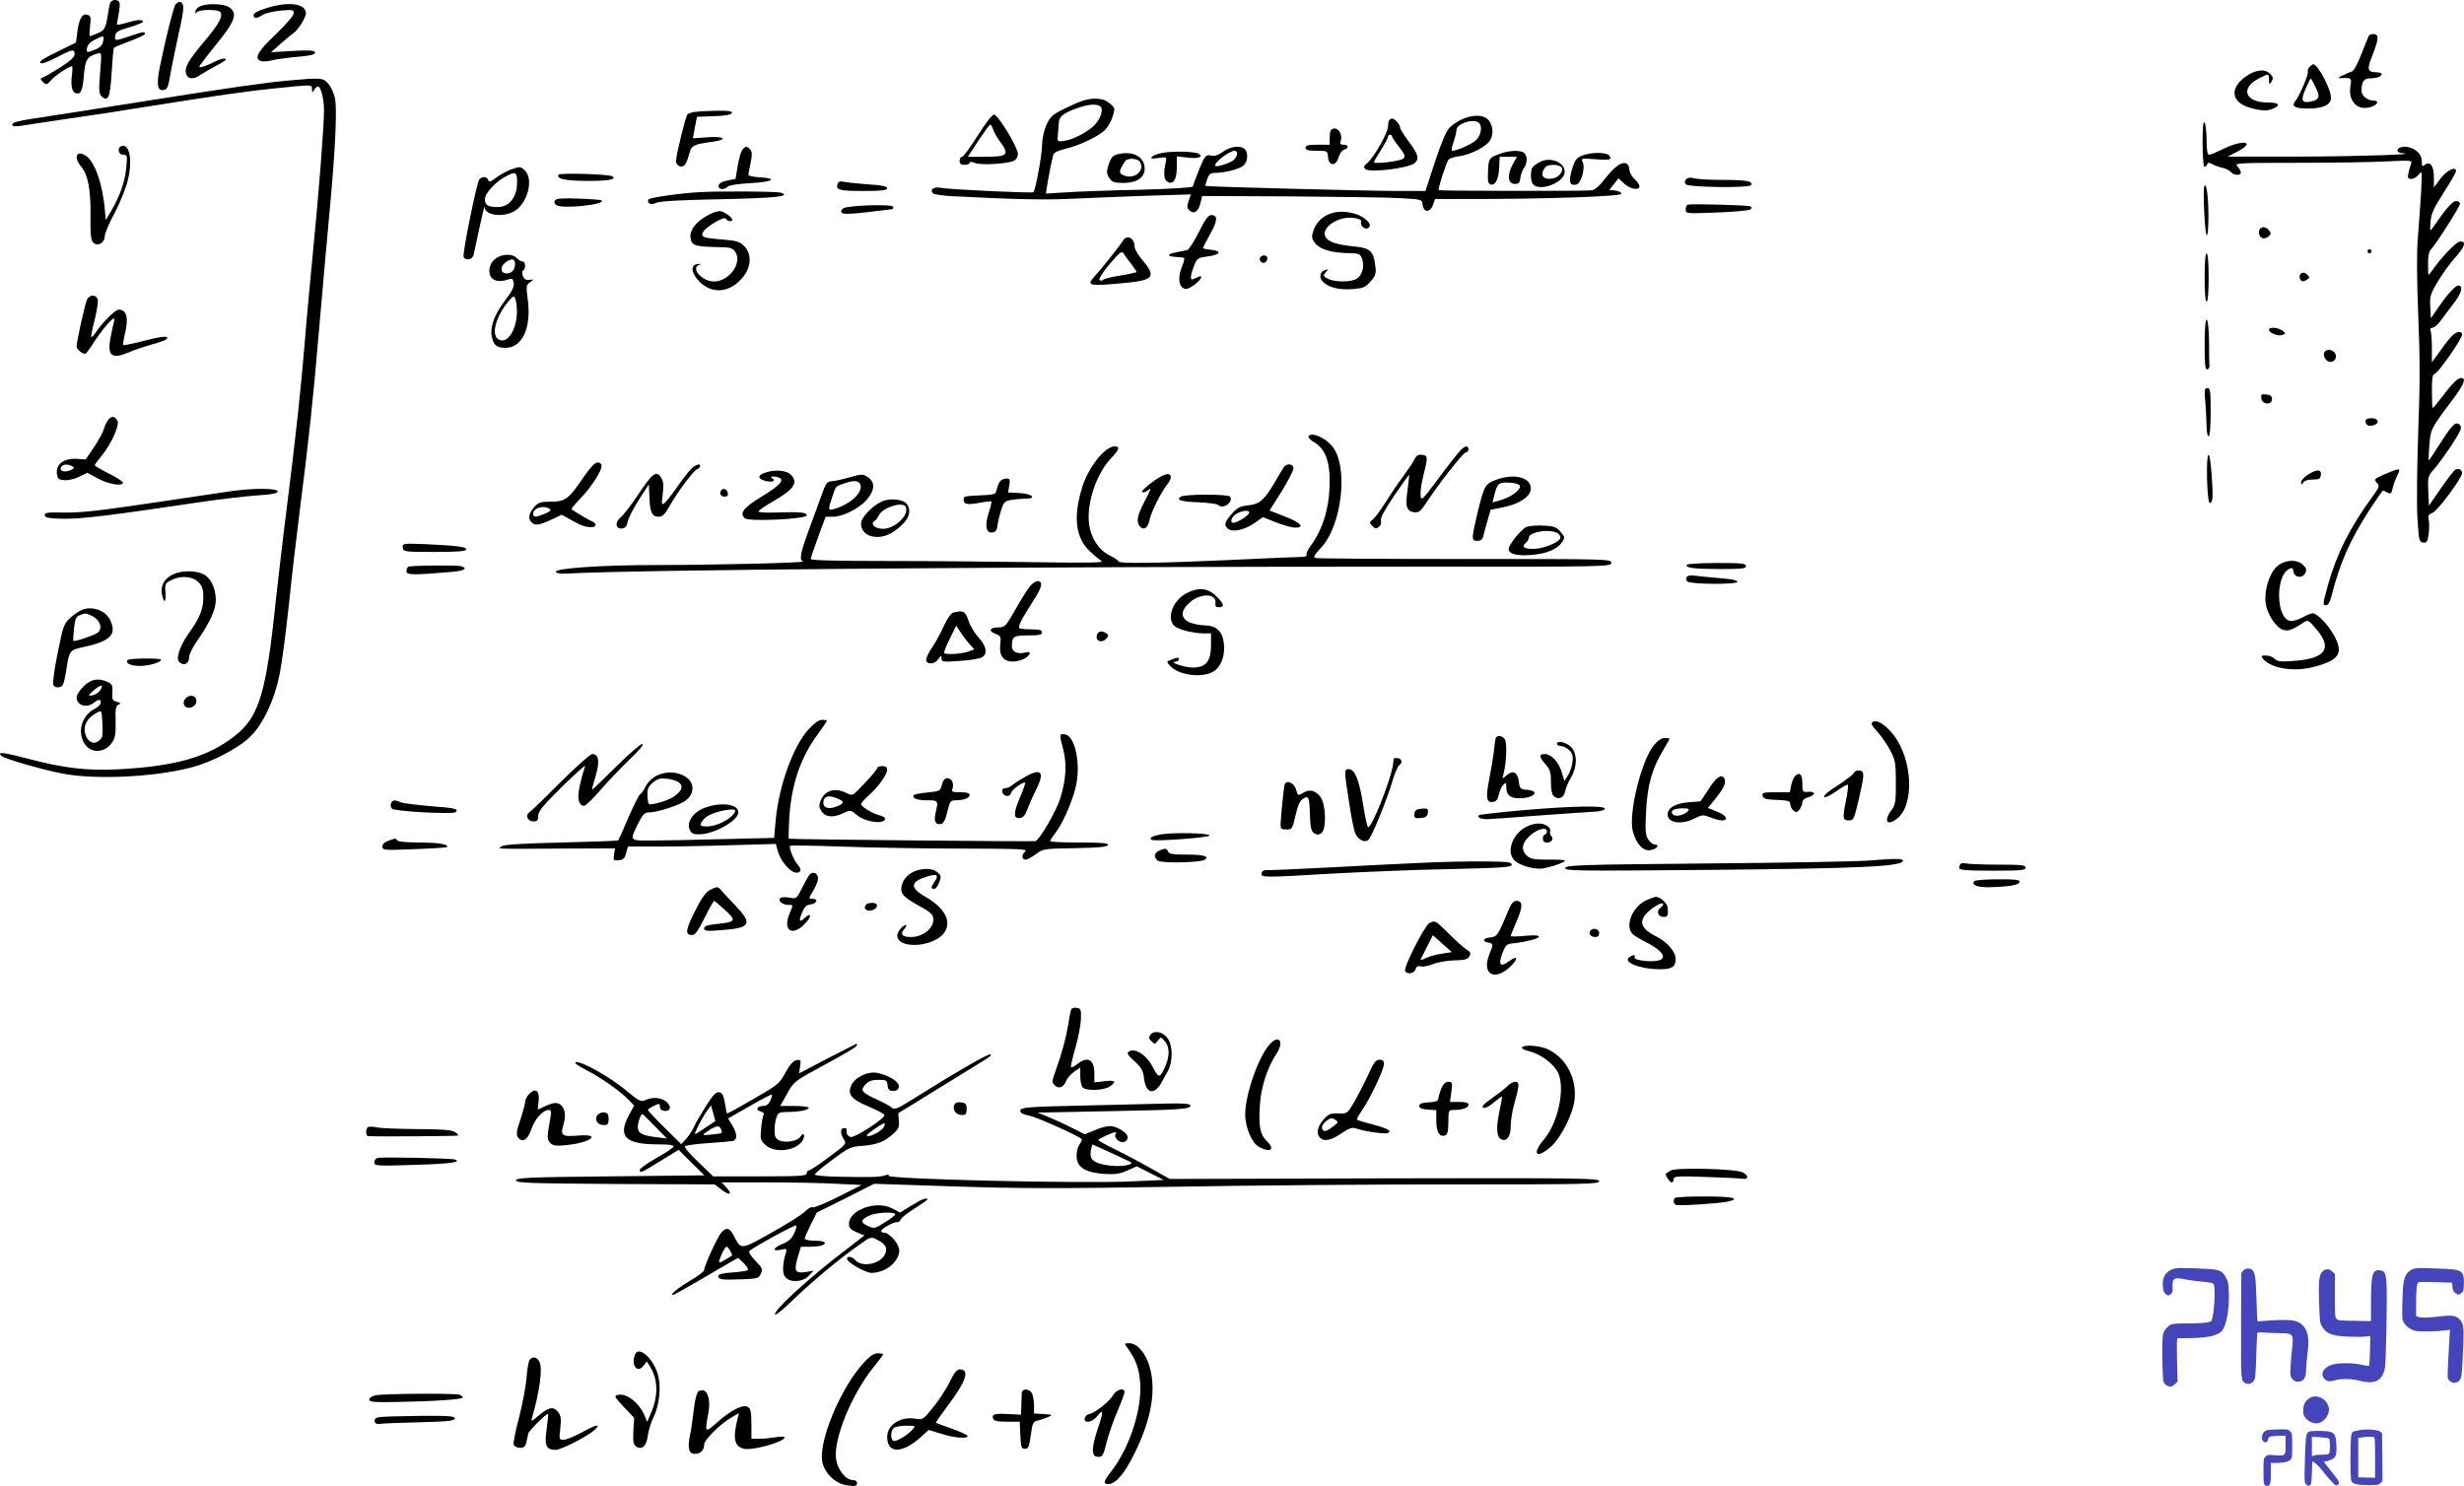 <svg xmlns="http://www.w3.org/2000/svg" version="1.0" width="1225.041pt" height="738.911pt" viewBox="0 0 1225.041 738.911" preserveAspectRatio="xMidYMid meet">
<g transform="translate(-106.913,889.966) scale(0.1,-0.1)" fill="#000000" stroke="none">
<path d="M1616 8883 c-3 -10 -8 -36 -11 -58 -11 -68 -16 -76 -51 -91 -18 -8 -36 -14 -38 -14 -3 0 -2 22 1 50 5 42 3 51 -12 56 -25 10 -43 -18 -51 -83 l-7 -55 -94 -46 c-62 -30 -91 -48 -84 -55 7 -7 33 2 79 26 80 42 92 45 92 17 0 -14 -21 -33 -67 -63 -38 -24 -77 -47 -87 -51 -18 -6 -19 -8 -3 -24 16 -16 19 -15 40 9 20 23 89 69 104 69 3 0 3 -19 0 -43 -7 -50 0 -84 17 -90 26 -10 36 11 42 87 7 81 16 94 69 110 20 6 20 4 12 -95 -7 -85 -6 -104 6 -117 33 -32 44 -9 51 114 4 65 9 121 11 125 3 4 39 19 80 34 41 15 75 32 75 36 0 13 -10 11 -75 -11 -73 -25 -77 -25 -73 2 2 19 15 26 71 42 37 11 67 23 67 28 0 12 -31 10 -83 -6 -26 -8 -47 -11 -47 -8 1 4 5 27 9 51 5 25 7 51 4 58 -7 19 -41 16 -47 -4z m-34 -189 c-3 -18 -15 -31 -38 -40 -44 -18 -46 -18 -42 8 2 14 16 29 38 40 46 23 48 22 42 -8z"/>
<path d="M1942 8878 c-10 -14 -49 -167 -77 -306 -19 -93 -14 -125 18 -120 18 3 23 15 34 83 8 44 27 136 42 205 28 119 28 150 1 150 -4 0 -12 -6 -18 -12z"/>
<path d="M2063 8868 c-13 -6 -23 -18 -22 -27 0 -10 2 -12 6 -3 6 15 109 17 118 1 13 -21 -6 -56 -75 -139 -85 -101 -104 -134 -96 -166 8 -29 37 -32 74 -5 15 10 52 31 82 47 35 18 49 29 38 32 -9 2 -30 -4 -47 -13 -47 -24 -81 -35 -81 -27 0 4 38 54 85 112 94 115 107 154 63 184 -26 18 -111 20 -145 4z"/>
<path d="M2393 8859 c-40 -12 -63 -25 -63 -34 0 -19 15 -19 44 0 13 9 53 18 90 22 60 5 66 4 66 -13 0 -11 -38 -55 -90 -105 -90 -85 -109 -120 -74 -133 9 -3 33 -2 53 3 20 5 68 12 106 16 96 8 117 14 109 27 -5 7 -39 9 -112 4 l-105 -6 48 43 c27 23 56 48 66 54 22 17 59 76 59 96 0 50 -87 61 -197 26z"/>
<path d="M12847 8723 c-3 -5 -19 -45 -37 -91 -19 -49 -39 -86 -48 -88 -10 -3 -30 -12 -47 -20 -22 -10 -24 -14 -10 -13 55 3 57 1 50 -39 -12 -75 33 -124 99 -105 38 11 46 33 13 33 -29 0 -57 24 -57 48 0 44 12 62 40 62 34 0 60 9 60 21 0 5 -10 9 -22 9 -49 0 -53 13 -24 84 32 80 33 106 7 106 -11 0 -22 -3 -24 -7z"/>
<path d="M12550 8565 c-6 -8 -9 -18 -7 -22 6 -10 -42 -122 -62 -146 -21 -26 -3 -37 62 -37 72 0 111 16 115 48 6 38 -64 172 -88 172 -4 0 -13 -7 -20 -15z m30 -96 c26 -49 21 -65 -20 -74 -47 -10 -54 4 -28 63 13 28 24 52 25 52 2 0 12 -18 23 -41z"/>
<path d="M12250 8529 c-96 -57 -95 -135 2 -164 62 -18 89 -19 122 -4 36 17 23 29 -30 29 -113 0 -139 71 -44 120 50 25 50 25 50 -7 0 -22 2 -25 10 -13 13 20 12 26 -6 44 -21 22 -62 20 -104 -5z"/>
<path d="M2500 8499 c-118 -11 -300 -37 -690 -99 -168 -27 -383 -60 -478 -75 -186 -28 -202 -32 -202 -47 0 -7 16 -8 43 -4 23 4 119 18 212 32 94 13 296 44 450 69 347 55 463 71 590 84 205 21 195 21 195 -3 1 -19 2 -19 11 -3 5 9 14 17 19 17 14 0 30 -61 30 -119 0 -80 -26 -415 -55 -706 -13 -137 -32 -335 -40 -440 -20 -243 -47 -491 -90 -830 -19 -148 -43 -358 -55 -465 -47 -455 -83 -574 -200 -667 -134 -107 -296 -154 -585 -169 -150 -8 -269 6 -444 52 -125 33 -158 37 -135 15 13 -14 201 -68 302 -88 162 -31 448 -19 637 29 105 26 243 98 301 157 63 63 118 181 143 306 11 55 32 210 46 345 14 135 39 349 55 475 44 343 67 557 95 890 14 165 37 418 50 563 30 315 40 521 31 585 -4 27 -18 59 -32 77 -29 34 -33 34 -204 19z"/>
<path d="M6455 8400 c-16 -5 -60 -24 -96 -42 -59 -29 -69 -39 -88 -81 -12 -28 -21 -69 -21 -100 -1 -50 -32 -222 -43 -233 -6 -6 -417 13 -463 22 -33 6 -54 -10 -36 -28 5 -5 50 -12 98 -14 307 -16 454 -19 583 -13 80 4 248 10 373 15 l228 7 -11 -32 c-9 -26 -9 -36 3 -47 22 -22 45 -7 55 34 l9 37 444 -2 c245 -2 491 -5 547 -9 101 -6 102 -6 105 -32 5 -40 36 -41 51 -3 l11 31 177 0 c385 0 749 13 749 26 0 7 -13 14 -30 16 l-30 3 23 29 23 29 29 -27 c29 -27 75 -35 75 -13 0 8 -11 24 -25 37 -14 13 -25 34 -25 47 0 13 -7 26 -16 30 -24 9 -57 -15 -106 -77 -29 -38 -51 -56 -68 -57 -51 -4 -754 -3 -758 1 -5 6 37 137 49 152 5 6 29 14 54 17 52 8 115 38 145 69 25 27 26 78 1 109 -34 42 -130 24 -194 -35 -17 -16 -40 -70 -73 -169 l-48 -147 -141 0 c-132 0 -947 21 -953 25 -1 1 3 16 9 33 9 27 16 32 42 32 49 1 120 19 139 37 21 18 24 63 6 81 -20 20 -72 14 -107 -12 -24 -18 -41 -23 -61 -20 -26 6 -29 2 -59 -69 -17 -42 -31 -80 -31 -85 0 -5 -117 -12 -267 -16 -148 -3 -312 -9 -366 -13 l-98 -6 6 39 c7 44 24 130 31 155 3 10 25 20 57 28 67 15 164 60 199 93 14 14 32 45 39 68 13 41 12 43 -15 66 -29 25 -74 30 -131 14z m83 -28 c21 -14 2 -70 -36 -103 -39 -34 -107 -67 -149 -71 -27 -3 -28 -2 -24 37 2 22 4 49 5 60 1 25 28 45 91 67 54 19 93 22 113 10z m1881 -81 c21 -13 16 -59 -9 -86 -19 -20 -96 -55 -121 -55 -5 0 -2 19 6 41 8 23 15 50 15 61 0 31 78 59 109 39z m-1199 -155 c0 -8 -7 -21 -15 -30 -16 -16 -85 -39 -93 -31 -12 12 68 75 96 75 6 0 12 -6 12 -14z"/>
<path d="M4520 8343 c-14 -3 -28 -8 -33 -12 -9 -9 -57 -204 -57 -232 0 -24 27 -36 43 -20 7 7 17 30 22 53 12 45 18 49 118 63 78 10 58 29 -26 22 l-73 -5 10 54 10 53 85 3 c56 2 86 7 89 16 3 9 -17 12 -80 11 -45 -1 -94 -4 -108 -6z"/>
<path d="M5930 8225 c-36 -57 -71 -104 -77 -105 -7 0 -13 -9 -13 -20 0 -15 7 -20 25 -20 14 0 25 4 25 10 0 6 10 6 28 -1 30 -12 164 -4 194 12 10 5 18 20 18 33 0 33 -99 196 -119 196 -9 0 -44 -45 -81 -105z m76 33 c3 -13 19 -41 35 -62 49 -68 40 -76 -81 -76 l-79 0 52 80 c29 43 55 79 59 80 4 0 10 -10 14 -22z"/>
<path d="M7977 8303 c-4 -3 -7 -18 -7 -33 0 -30 -72 -157 -104 -182 -17 -14 -19 -19 -8 -29 19 -20 220 5 245 30 24 23 18 42 -33 111 -22 30 -40 59 -40 66 0 14 -27 44 -39 44 -4 0 -11 -3 -14 -7z m13 -82 c0 -4 16 -28 35 -52 29 -37 32 -46 21 -58 -14 -13 -146 -29 -146 -18 0 4 16 31 35 61 19 30 35 60 35 66 0 5 5 10 10 10 6 0 10 -4 10 -9z"/>
<path d="M12020 8188 c0 -65 4 -118 9 -118 5 0 11 6 14 13 3 9 9 9 24 1 10 -6 33 -15 50 -18 17 -4 37 -14 44 -22 14 -17 49 -19 49 -2 0 6 -7 20 -17 30 -16 17 -6 18 298 18 173 0 372 3 443 7 125 6 129 6 122 -13 -4 -10 -10 -31 -13 -46 -5 -23 -2 -28 15 -28 12 0 28 10 38 23 15 21 16 16 10 -93 -4 -63 -11 -164 -16 -225 -6 -72 -5 -204 2 -382 9 -207 9 -348 0 -580 -6 -170 -8 -362 -4 -428 7 -112 8 -120 28 -123 18 -3 22 3 28 43 3 26 3 58 0 71 -5 19 -1 26 19 33 25 10 147 174 147 198 0 16 -15 24 -32 18 -7 -3 -40 -45 -73 -93 l-60 -87 -3 73 c-3 71 -2 75 30 110 18 21 57 74 87 120 43 66 51 85 42 96 -20 24 -38 8 -97 -85 -31 -49 -58 -89 -60 -89 -1 0 0 33 3 73 6 81 9 87 104 213 68 89 83 124 54 124 -17 0 -42 -25 -97 -97 -22 -29 -42 -53 -44 -53 -2 0 -4 38 -4 85 0 63 3 85 13 85 15 0 137 174 137 196 0 10 -7 14 -22 12 -15 -2 -41 -29 -75 -77 l-53 -73 0 70 c0 39 -3 77 -6 86 -4 10 -1 16 9 16 9 0 28 17 43 38 15 20 45 61 67 89 36 49 44 83 18 83 -14 0 -55 -45 -99 -109 l-37 -54 -3 58 c-3 51 1 64 37 124 22 37 60 90 85 118 51 56 60 86 24 81 -20 -3 -96 -84 -140 -148 -17 -25 -17 -25 -17 34 -1 40 4 64 14 75 26 27 145 214 145 228 0 7 -9 13 -20 13 -18 0 -52 -40 -118 -136 -11 -16 -12 -12 -9 31 3 41 15 68 65 146 34 52 62 101 62 108 0 26 -45 4 -77 -37 l-33 -44 0 50 c0 57 -19 83 -45 62 -13 -11 -15 -8 -15 18 0 39 -40 72 -86 72 -39 0 -49 -29 -11 -32 92 -6 -213 -16 -508 -17 l-360 0 48 25 c94 49 30 62 -68 14 -33 -16 -66 -30 -72 -30 -9 0 -13 21 -13 73 0 39 -5 79 -10 87 -7 10 -10 -23 -10 -102z"/>
<path d="M7687 8253 c-4 -3 -7 -21 -7 -40 l0 -33 -60 0 c-47 0 -60 -3 -60 -15 0 -11 13 -15 54 -15 54 0 55 0 58 -32 4 -46 39 -46 52 -1 5 18 17 35 27 38 26 8 24 25 -2 25 -15 0 -19 4 -15 16 15 39 -21 83 -47 57z"/>
<path d="M1673 8173 c-23 -8 -15 -43 8 -43 21 0 22 -3 16 -63 -6 -69 -32 -143 -75 -216 l-27 -46 -3 35 c-10 137 -50 255 -96 285 -47 31 -63 -7 -22 -56 33 -39 47 -114 45 -247 -1 -90 2 -117 14 -129 21 -21 57 -1 57 32 0 14 22 66 50 117 27 52 56 124 65 163 24 100 8 182 -32 168z"/>
<path d="M4760 8155 c-6 -7 -17 -43 -23 -79 l-11 -66 -40 -8 c-27 -5 -42 -14 -44 -25 -4 -20 27 -24 46 -5 7 7 56 14 114 17 111 6 137 24 43 29 -30 2 -55 7 -55 12 0 5 5 32 11 60 8 39 8 54 -1 65 -16 19 -24 19 -40 0z"/>
<path d="M6858 8141 c-27 -4 -54 -13 -60 -20 -11 -11 -6 -12 30 -7 40 6 42 5 38 -16 -13 -56 -11 -91 6 -101 29 -19 48 8 48 70 l0 55 54 -6 c51 -7 81 4 55 19 -16 11 -119 14 -171 6z"/>
<path d="M8526 8135 c-53 -19 -57 -24 -59 -91 -2 -48 1 -59 15 -62 23 -5 39 30 41 89 l2 49 43 0 43 0 -21 -38 c-29 -52 -24 -97 10 -97 20 0 26 6 28 30 2 16 10 38 18 49 17 25 18 58 2 74 -16 16 -73 15 -122 -3z"/>
<path d="M6620 8131 c-18 -5 -29 -18 -39 -49 -11 -37 -11 -45 3 -67 14 -21 24 -25 70 -25 67 0 106 26 106 71 0 61 -61 92 -140 70z m118 -38 c24 -45 -33 -88 -83 -65 -25 12 -24 20 8 70 12 18 65 15 75 -5z"/>
<path d="M8933 8125 c-27 -11 -35 -23 -49 -70 -17 -61 -11 -80 22 -73 24 4 46 84 32 112 -10 18 -6 19 61 14 75 -6 87 -2 70 19 -15 17 -95 16 -136 -2z"/>
<path d="M8725 8094 c-16 -8 -33 -21 -37 -27 -12 -19 -9 -72 4 -85 35 -35 150 8 156 59 6 49 -69 82 -123 53z m104 -23 c19 -12 -3 -49 -33 -57 -54 -13 -76 14 -44 54 12 14 56 16 77 3z"/>
<path d="M3607 8056 c-20 -8 -52 -25 -71 -40 -28 -21 -35 -23 -40 -11 -7 18 -30 19 -44 2 -13 -16 -84 -367 -78 -384 9 -22 45 -15 50 10 45 210 54 249 55 235 2 -40 94 -51 148 -18 65 39 96 157 53 200 -23 23 -23 23 -73 6z m33 -64 c0 -72 -39 -122 -96 -122 -49 0 -64 9 -64 39 0 30 53 87 105 114 48 26 55 22 55 -31z"/>
<path d="M3846 8031 c-13 -21 36 -31 148 -31 100 0 144 8 119 23 -19 11 -261 18 -267 8z"/>
<path d="M9453 8009 c-9 -9 -10 -16 -2 -26 14 -15 314 -19 324 -4 11 20 -24 26 -140 26 -66 0 -131 4 -145 8 -16 5 -29 4 -37 -4z"/>
<path d="M5234 7987 c-12 -32 6 -37 127 -37 93 0 119 3 119 13 0 10 -25 16 -97 20 -54 4 -108 10 -120 13 -16 4 -25 1 -29 -9z"/>
<path d="M12029 7975 c-9 -16 2 -245 12 -245 5 0 8 44 8 98 -1 99 -10 165 -20 147z"/>
<path d="M4545 7944 c-102 -6 -245 -27 -251 -36 -12 -19 13 -30 37 -17 17 8 113 14 319 18 280 6 351 14 304 32 -18 7 -299 9 -409 3z"/>
<path d="M3830 7905 c-7 -9 -6 -16 5 -25 25 -21 248 2 225 23 -3 3 -53 7 -113 9 -76 3 -110 1 -117 -7z"/>
<path d="M9460 7882 c-6 -2 -10 -13 -10 -24 0 -21 3 -21 156 -15 88 3 161 10 167 16 7 7 6 12 -4 15 -16 6 -294 13 -309 8z"/>
<path d="M5261 7863 c-11 -8 -13 -15 -6 -22 7 -7 47 -6 130 4 66 8 121 15 122 15 2 0 3 5 3 11 0 15 -228 8 -249 -8z"/>
<path d="M4590 7830 c-59 -31 -92 -73 -88 -111 4 -40 21 -46 135 -48 64 -1 74 -4 88 -24 36 -55 -31 -147 -106 -147 -61 0 -120 69 -71 84 10 3 6 4 -8 3 -36 -3 -37 -37 -3 -77 65 -78 164 -70 230 17 38 50 39 112 2 149 -23 23 -38 27 -112 33 -93 7 -107 13 -91 39 17 27 107 79 112 64 4 -12 32 -17 32 -6 0 14 -44 44 -64 44 -12 -1 -37 -9 -56 -20z"/>
<path d="M7685 7838 c-42 -15 -73 -45 -86 -86 -10 -29 -9 -38 8 -61 23 -31 83 -49 166 -50 53 -1 58 -3 68 -28 13 -35 2 -79 -24 -98 -25 -18 -106 -20 -142 -3 -28 13 -30 18 -12 37 10 11 9 13 -2 9 -29 -8 -36 -35 -17 -57 27 -30 80 -44 149 -39 53 4 64 8 90 38 25 28 29 39 24 76 -8 74 -26 91 -104 98 -89 9 -131 23 -144 48 -25 47 70 108 147 93 24 -4 34 -11 30 -20 -6 -16 19 -39 34 -30 19 12 10 30 -25 54 -41 27 -114 36 -160 19z"/>
<path d="M7029 7745 c-23 -46 -49 -87 -58 -89 -9 -2 -33 -7 -53 -11 -48 -8 -49 -21 -2 -23 20 -1 39 -3 41 -6 2 -2 -3 -22 -12 -44 -19 -48 -17 -91 7 -105 12 -8 25 -5 52 14 38 26 52 58 17 39 -11 -5 -22 -10 -25 -10 -11 0 -6 29 10 69 15 37 18 39 70 46 63 8 69 28 11 33 -20 2 -37 6 -37 8 0 3 16 35 36 70 37 67 39 94 5 94 -15 0 -30 -21 -62 -85z"/>
<path d="M12307 7763 c-13 -12 -7 -41 10 -47 9 -4 23 0 31 8 13 12 13 18 2 30 -13 17 -32 21 -43 9z"/>
<path d="M6651 7701 c-11 -19 -106 -139 -141 -177 -43 -47 -27 -49 175 -29 119 13 131 33 65 110 -22 25 -40 56 -40 69 0 43 -41 62 -59 27z m41 -112 c15 -20 28 -39 28 -42 0 -2 -35 -10 -77 -17 -43 -6 -83 -16 -90 -22 -7 -6 -14 -5 -18 1 -3 6 20 41 52 79 47 55 60 65 67 53 5 -9 22 -32 38 -52z"/>
<path d="M12840 7650 c0 -5 5 -10 10 -10 6 0 10 5 10 10 0 6 -4 10 -10 10 -5 0 -10 -4 -10 -10z"/>
<path d="M3551 7624 c-36 -15 -56 -52 -47 -88 8 -31 43 -42 85 -28 27 9 29 8 34 -15 3 -19 -7 -41 -44 -89 -52 -69 -74 -130 -65 -177 9 -44 24 -57 68 -57 84 0 130 100 111 240 -9 67 -8 72 11 86 21 15 21 15 -3 12 -17 -2 -26 3 -32 19 -5 13 -4 25 1 28 15 9 12 45 -4 45 -7 0 -19 6 -25 14 -17 20 -55 25 -90 10z m79 -37 c0 -28 -17 -47 -42 -47 -30 0 -34 31 -9 52 31 25 51 23 51 -5z m9 -232 c2 -91 -46 -168 -90 -144 -40 21 -16 113 47 189 25 29 29 31 35 14 4 -11 8 -37 8 -59z"/>
<path d="M12030 7520 c0 -73 4 -120 10 -120 6 0 10 47 10 120 0 73 -4 120 -10 120 -6 0 -10 -47 -10 -120z"/>
<path d="M7334 7619 c-3 -6 -2 -15 4 -21 13 -13 32 -2 32 18 0 16 -26 19 -36 3z"/>
<path d="M12511 7541 c-8 -5 -11 -16 -8 -25 7 -18 16 -20 37 -6 13 8 13 11 0 24 -10 10 -20 12 -29 7z"/>
<path d="M1501 7408 c-12 -31 -51 -209 -51 -230 0 -15 27 -38 44 -38 2 0 25 30 49 68 52 77 103 131 94 97 -3 -11 -11 -48 -18 -82 -18 -94 5 -112 94 -74 25 11 73 27 108 37 35 9 68 21 73 25 23 21 -10 19 -105 -5 -56 -15 -104 -24 -107 -22 -2 3 1 25 7 50 21 83 11 126 -30 126 -17 0 -82 -65 -114 -114 -10 -14 -20 -25 -22 -22 -2 2 5 41 17 86 11 45 18 90 15 101 -9 26 -43 24 -54 -3z"/>
<path d="M12030 7184 c0 -96 3 -125 13 -121 6 2 12 9 11 15 -1 7 -2 62 -2 122 -1 66 -6 110 -12 110 -6 0 -10 -49 -10 -126z"/>
<path d="M12350 7260 c0 -16 46 -34 67 -26 17 7 17 8 -1 22 -23 16 -66 19 -66 4z"/>
<path d="M12624 7145 c-7 -17 12 -45 30 -45 23 0 36 22 25 42 -12 22 -47 24 -55 3z"/>
<path d="M12034 6893 c3 -42 6 -96 6 -120 0 -23 5 -43 10 -43 6 0 10 47 10 120 0 105 -2 120 -16 120 -15 0 -16 -10 -10 -77z"/>
<path d="M12312 6918 c4 -31 53 -34 53 -3 0 15 -8 21 -28 23 -25 3 -28 0 -25 -20z"/>
<path d="M1608 6813 c-8 -10 -18 -30 -22 -45 -3 -14 -25 -55 -48 -90 l-43 -63 -45 3 c-61 4 -103 -26 -98 -72 3 -27 7 -31 36 -34 19 -2 51 5 74 17 l41 20 55 -30 c53 -28 122 -39 122 -19 0 5 -31 26 -70 45 -38 19 -70 38 -70 41 0 3 16 25 35 48 48 58 91 155 78 174 -14 23 -28 25 -45 5z m-178 -233 c11 -7 8 -11 -14 -20 -31 -11 -54 -1 -42 19 9 13 36 14 56 1z"/>
<path d="M12830 6806 c0 -20 16 -29 40 -21 32 10 25 35 -10 35 -19 0 -30 -5 -30 -14z"/>
<path d="M7575 6730 c-3 -5 9 -19 29 -30 52 -32 76 -91 76 -192 0 -131 -33 -240 -97 -326 -13 -17 -21 -37 -18 -42 4 -6 -9 -10 -32 -10 -21 0 -177 -7 -348 -15 -348 -16 -555 -19 -555 -7 0 4 -20 18 -44 30 -53 25 -93 86 -102 154 -14 104 36 254 112 332 38 40 43 56 15 56 -48 0 -130 -103 -161 -202 -46 -148 -34 -252 37 -319 21 -20 47 -42 58 -48 16 -10 -56 -11 -329 -7 -192 3 -522 6 -733 6 -249 0 -383 3 -383 10 0 6 17 55 37 110 l37 100 35 0 c50 0 130 40 169 84 41 47 43 88 6 113 -25 16 -30 16 -88 0 -33 -10 -74 -19 -90 -20 -26 -2 -31 -9 -53 -72 -14 -38 -43 -117 -64 -175 -41 -112 -47 -146 -27 -152 19 -7 -453 -18 -732 -18 -268 0 -503 -16 -497 -34 2 -6 21 -10 43 -9 345 20 2253 35 4257 35 929 -1 947 0 947 19 0 19 -16 19 -729 19 -401 0 -736 2 -743 5 -10 4 -2 18 28 50 106 110 139 409 56 506 -36 44 -103 72 -117 49z m-2227 -246 c6 -39 -55 -93 -130 -115 -33 -9 -33 -8 -12 57 20 60 15 53 61 70 50 18 77 14 81 -12z"/>
<path d="M8330 6660 c-11 -11 -60 -73 -108 -138 -83 -111 -87 -115 -90 -86 -2 17 4 60 13 95 24 96 24 104 -6 107 -19 2 -28 -3 -37 -22 -6 -13 -31 -50 -55 -83 -24 -32 -63 -89 -87 -128 -24 -38 -53 -78 -64 -87 -20 -16 -20 -18 -4 -34 14 -14 20 -15 33 -4 9 7 13 21 10 31 -4 13 17 52 66 124 39 58 73 105 74 103 1 -2 -3 -36 -8 -76 -12 -83 -5 -105 35 -110 20 -2 31 6 53 40 67 102 189 258 202 258 7 0 13 7 13 15 0 21 -16 19 -40 -5z"/>
<path d="M12042 6520 c2 -71 7 -120 13 -121 16 0 18 27 10 138 -10 143 -26 131 -23 -17z"/>
<path d="M3971 6528 c-74 -110 -91 -123 -163 -123 -53 0 -62 -3 -84 -28 -26 -31 -31 -56 -12 -75 17 -17 36 -15 97 13 l53 25 52 -29 c47 -27 73 -35 104 -32 18 2 15 21 -5 28 -14 5 -78 43 -102 60 -3 2 16 25 41 51 53 54 108 138 108 164 0 11 -7 18 -20 18 -13 0 -35 -24 -69 -72z m-171 -158 c12 -7 7 -12 -22 -25 -46 -19 -58 -19 -58 0 0 28 50 44 80 25z"/>
<path d="M4517 6579 c-9 -6 -42 -45 -72 -88 -30 -43 -62 -85 -71 -92 -16 -13 -16 -9 -10 44 6 46 4 63 -9 83 -23 36 -43 20 -115 -89 -34 -50 -73 -101 -87 -112 -29 -24 -23 -58 11 -53 15 2 22 12 26 34 3 17 28 65 55 108 l50 77 3 -67 c3 -75 13 -94 47 -94 17 0 31 13 53 53 40 71 119 177 137 183 15 6 21 24 8 24 -5 0 -16 -5 -26 -11z"/>
<path d="M7453 6578 c-5 -7 -22 -35 -38 -63 -57 -99 -81 -122 -138 -128 -44 -5 -57 -12 -84 -43 -37 -42 -40 -56 -18 -74 22 -19 83 -5 132 29 l41 29 63 -25 c35 -14 77 -26 94 -27 55 -2 32 25 -47 55 l-77 30 60 95 c32 52 59 104 59 115 0 22 -32 26 -47 7z m-173 -228 c0 -12 -59 -50 -78 -50 -22 0 -9 33 18 47 30 15 60 17 60 3z"/>
<path d="M12980 6563 c-8 -2 -36 -14 -63 -25 -44 -20 -46 -23 -31 -39 15 -16 13 -22 -23 -71 -110 -150 -177 -284 -220 -438 -27 -100 -27 -100 -8 -100 8 0 19 17 25 43 43 169 92 280 191 433 34 52 63 94 66 94 2 0 13 -4 23 -10 16 -8 19 -5 25 23 4 17 14 45 22 60 16 32 15 36 -7 30z"/>
<path d="M4867 6547 c-33 -13 -30 -28 8 -39 32 -8 54 0 34 13 -11 7 -9 9 6 9 11 0 26 -4 32 -8 21 -13 -6 -40 -98 -96 -85 -52 -105 -80 -76 -104 21 -17 307 -4 307 15 0 15 -35 18 -157 14 -46 -2 -83 1 -83 5 0 5 34 29 75 52 104 60 124 93 85 132 -22 22 -85 26 -133 7z"/>
<path d="M12543 6539 c-18 -12 -33 -28 -33 -37 0 -15 2 -15 10 -2 5 9 24 15 47 15 32 0 39 4 41 23 4 29 -21 29 -65 1z"/>
<path d="M6799 6503 c-35 -26 -58 -48 -51 -51 7 -2 20 2 29 10 19 15 17 11 -18 -57 -35 -67 -41 -98 -25 -120 19 -26 42 -13 50 28 7 37 56 136 87 176 11 13 19 29 19 36 0 29 -32 21 -91 -22z"/>
<path d="M8503 6512 c-50 -19 -55 -28 -88 -162 -31 -132 -31 -140 -1 -140 18 0 26 7 31 28 3 15 13 50 21 77 l14 50 61 12 c82 16 139 54 139 93 0 57 -85 78 -177 42z m117 -22 c23 -14 -25 -57 -83 -75 l-47 -14 6 27 c17 67 21 72 66 72 24 0 50 -5 58 -10z"/>
<path d="M6042 6507 c-6 -6 -13 -24 -17 -40 -8 -28 -2 -27 -110 -32 -50 -3 -55 -4 -55 -19 0 -24 17 -28 77 -17 31 6 58 9 61 7 2 -3 -4 -28 -13 -56 -21 -63 -14 -103 18 -98 16 2 23 11 25 33 2 17 10 51 18 76 13 42 18 47 52 53 20 3 52 6 70 6 59 0 32 25 -31 28 l-56 3 6 34 c5 30 3 35 -14 35 -12 0 -25 -6 -31 -13z"/>
<path d="M2230 6459 c-36 -5 -184 -27 -330 -49 -349 -52 -428 -61 -522 -59 -80 2 -95 -2 -83 -20 3 -7 44 -11 98 -11 90 0 229 17 645 79 112 17 250 33 308 37 77 5 104 10 104 20 0 16 -112 17 -220 3z"/>
<path d="M4657 6464 c-14 -15 -6 -34 14 -34 14 0 19 5 17 17 -3 18 -20 27 -31 17z"/>
<path d="M6940 6430 c-26 -16 0 -25 88 -28 48 -2 91 -8 97 -13 24 -24 77 13 60 41 -8 13 -225 13 -245 0z"/>
<path d="M5454 6406 c-49 -22 -104 -80 -104 -110 0 -69 95 -89 167 -37 69 50 89 95 60 135 -17 23 -84 30 -123 12z m119 -28 c15 -42 -55 -108 -114 -108 -39 0 -65 24 -42 39 6 3 16 16 22 29 21 40 122 70 134 40z"/>
<path d="M8658 6279 c-25 -10 -88 -88 -88 -109 0 -25 40 -36 113 -30 78 7 129 28 154 66 13 20 12 25 -10 50 -20 23 -33 28 -83 30 -32 2 -71 -1 -86 -7z m157 -32 c11 -9 15 -19 10 -27 -13 -21 -88 -50 -132 -50 -46 0 -61 11 -38 30 8 7 15 18 15 25 0 31 109 47 145 22z"/>
<path d="M3072 6176 c3 -20 7 -21 157 -21 109 0 155 3 158 12 5 13 -49 20 -210 27 -106 4 -108 3 -105 -18z"/>
<path d="M12391 6084 c-38 -32 -65 -117 -58 -181 6 -52 48 -120 84 -134 26 -10 48 -3 103 34 25 16 26 15 68 -35 79 -94 42 -144 -116 -155 -64 -5 -81 -3 -94 11 -9 9 -29 16 -44 16 -23 0 -25 -2 -13 -17 41 -48 154 -66 254 -39 124 33 146 66 100 153 -28 53 -85 113 -108 113 -7 0 -30 -9 -51 -21 -21 -11 -48 -19 -60 -17 -70 10 -76 221 -7 258 16 8 20 6 23 -13 4 -30 43 -35 58 -8 8 17 7 24 -10 41 -30 30 -90 27 -129 -6z"/>
<path d="M9456 6091 c-10 -15 35 -21 167 -21 106 0 127 2 127 15 0 13 -23 15 -144 15 -80 0 -147 -4 -150 -9z"/>
<path d="M3100 6082 c-5 -2 -10 -12 -10 -23 0 -19 30 -20 228 -3 61 6 79 17 44 28 -19 6 -242 4 -262 -2z"/>
<path d="M1933 6045 c-45 -19 -67 -57 -59 -100 10 -50 22 -43 18 9 -4 41 -1 46 27 60 47 25 107 21 136 -9 20 -20 25 -34 25 -77 0 -59 -20 -106 -75 -181 -19 -27 -40 -67 -46 -90 -9 -35 -8 -43 7 -54 22 -16 44 0 44 32 0 12 18 48 40 79 62 89 93 156 92 202 0 58 -25 110 -61 128 -37 19 -105 20 -148 1z"/>
<path d="M9455 6030 c-4 -6 -3 -16 3 -22 14 -14 244 -16 249 -2 2 7 -25 14 -79 18 -46 4 -102 9 -124 12 -27 4 -44 2 -49 -6z"/>
<path d="M6193 5988 c-12 -13 -45 -65 -73 -115 -50 -88 -55 -93 -86 -93 -44 0 -53 -18 -16 -32 27 -11 29 -14 24 -55 -6 -54 16 -83 62 -83 36 0 77 19 84 38 3 9 -3 11 -21 7 -39 -10 -67 3 -67 30 0 50 8 55 81 55 55 0 69 3 69 15 0 11 -13 15 -53 15 -30 0 -56 3 -60 6 -8 8 15 52 70 137 43 65 50 97 20 97 -7 0 -23 -10 -34 -22z"/>
<path d="M6967 5949 c-67 -35 -100 -125 -59 -162 20 -18 91 -36 145 -37 l37 0 0 -60 c0 -79 -26 -110 -92 -110 -42 1 -121 28 -85 29 9 1 17 6 17 11 0 12 -2 12 -36 0 -26 -10 -26 -11 -9 -30 49 -54 182 -65 230 -20 32 30 46 81 38 137 -7 55 -40 83 -95 83 -21 0 -54 7 -73 14 -46 20 -48 56 -4 97 53 50 138 50 131 0 -2 -16 2 -21 17 -21 30 0 26 18 -14 56 -41 40 -88 45 -148 13z"/>
<path d="M1475 5866 c-16 -7 -44 -26 -60 -42 -28 -26 -34 -44 -59 -171 -16 -78 -26 -149 -22 -158 3 -10 15 -15 28 -13 20 3 24 13 35 76 18 113 15 108 96 126 125 28 157 61 125 130 -22 50 -92 75 -143 52z m55 -31 c38 -20 51 -63 24 -82 -18 -13 -115 -46 -120 -40 -2 1 0 29 3 61 5 46 10 59 27 66 30 12 33 12 66 -5z"/>
<path d="M5807 5853 c-10 -3 -30 -32 -46 -68 -16 -35 -43 -85 -61 -110 -17 -25 -29 -53 -26 -61 8 -21 43 -17 60 8 14 20 16 21 16 4 0 -18 7 -19 89 -13 50 3 99 11 110 17 32 16 26 54 -14 99 -20 21 -43 60 -51 85 -16 47 -26 52 -77 39z m86 -160 l20 -22 -28 -11 c-32 -12 -111 -17 -121 -8 -3 4 9 36 27 71 l32 65 25 -37 c13 -20 33 -46 45 -58z"/>
<path d="M6524 5745 c-13 -32 23 -48 47 -19 10 13 10 17 -2 25 -21 13 -39 11 -45 -6z"/>
<path d="M1703 5617 c-10 -16 14 -28 60 -29 44 0 107 17 107 31 0 9 -161 8 -167 -2z"/>
<path d="M1484 5486 c-19 -19 -34 -43 -34 -53 0 -41 48 -57 86 -28 24 19 34 19 34 0 0 -8 -14 -22 -30 -30 -61 -32 -86 -106 -55 -166 29 -56 100 -58 139 -5 17 23 21 41 20 106 -2 64 1 80 15 86 13 5 11 8 -9 14 -22 6 -25 11 -22 47 2 34 -2 41 -23 51 -47 22 -84 15 -121 -22z m84 -18 c-9 -13 -26 -24 -39 -26 -24 -3 -24 -3 4 23 35 31 55 33 35 3z m8 -234 c-3 -7 -14 -18 -25 -24 -29 -15 -61 19 -61 63 0 34 22 62 65 85 19 10 20 7 23 -50 2 -34 1 -67 -2 -74z"/>
<path d="M1990 5425 c-16 -19 -6 -45 18 -45 25 0 44 23 36 44 -8 20 -38 21 -54 1z"/>
<path d="M5090 5274 c-78 -85 -150 -285 -165 -460 l-7 -81 -256 -6 c-140 -4 -300 -7 -354 -7 -113 0 -110 -4 -62 93 21 40 29 47 54 47 35 0 144 35 174 56 54 37 50 101 -9 128 -68 33 -154 7 -186 -55 -11 -22 -23 -39 -27 -39 -5 0 -30 -51 -57 -112 -26 -62 -50 -115 -52 -117 -2 -3 -128 -7 -281 -11 -184 -4 -284 -10 -297 -18 -25 -15 -45 -14 286 -12 l276 1 -5 -31 c-4 -30 -3 -31 24 -28 22 2 30 10 36 36 l9 32 152 0 c84 0 249 3 367 7 l216 6 12 -41 c15 -49 62 -102 91 -102 24 0 27 17 6 40 -20 22 -46 88 -37 94 4 2 118 1 252 -4 135 -5 400 -10 590 -10 300 -1 343 -2 326 -15 -23 -18 -15 -48 11 -38 10 4 32 17 49 30 28 21 41 23 189 25 116 2 159 6 163 16 3 9 -30 12 -142 12 -80 0 -146 3 -146 7 0 3 11 21 26 40 36 47 80 147 100 223 29 114 0 261 -53 268 -27 4 -28 1 -7 -78 18 -71 13 -149 -16 -242 -19 -61 -101 -203 -123 -211 -9 -3 -1201 8 -1226 12 -2 1 -1 45 2 99 10 169 55 303 143 422 24 33 44 62 44 65 0 3 -11 5 -24 5 -15 0 -38 -16 -66 -46z m-642 -268 c19 -19 11 -39 -29 -68 -26 -19 -115 -45 -124 -36 -3 3 -6 22 -7 43 -1 31 4 43 27 63 24 20 36 23 73 19 24 -3 51 -12 60 -21z"/>
<path d="M10380 5310 c-11 -7 -6 -17 23 -49 20 -22 49 -64 64 -93 25 -48 28 -62 28 -160 0 -95 -2 -110 -22 -137 -41 -55 -22 -82 29 -41 86 67 76 291 -17 413 -40 52 -84 80 -105 67z"/>
<path d="M8505 5228 c-2 -7 -6 -38 -9 -68 -4 -30 -14 -91 -23 -136 -18 -91 -14 -117 19 -112 16 2 24 12 29 37 4 18 14 40 22 48 13 13 15 12 15 -11 0 -39 19 -56 64 -56 72 0 108 36 41 42 -36 3 -38 5 -43 43 -6 46 -30 57 -62 28 -21 -18 -21 -18 -14 7 15 56 19 159 6 175 -15 18 -39 20 -45 3z"/>
<path d="M9292 5194 c-64 -78 -129 -347 -104 -432 19 -62 49 -94 85 -90 31 3 52 28 23 28 -9 0 -23 11 -32 25 -14 22 -16 44 -11 138 6 129 29 213 82 301 19 32 35 60 35 62 0 2 -11 4 -24 4 -16 0 -35 -13 -54 -36z"/>
<path d="M8810 5200 c0 -5 9 -10 20 -10 11 0 30 -10 41 -21 17 -17 20 -29 16 -61 -3 -21 -13 -51 -23 -65 l-17 -27 -14 46 c-14 48 -52 88 -83 88 -30 0 -30 -12 0 -47 26 -29 30 -42 30 -92 0 -39 5 -63 15 -71 23 -19 49 -8 56 25 3 17 16 47 28 67 32 53 33 119 2 152 -24 25 -71 36 -71 16z"/>
<path d="M4130 5085 c-63 -63 -115 -113 -117 -112 -1 2 7 33 18 70 21 71 15 107 -18 107 -9 0 -80 -63 -157 -140 -78 -78 -147 -145 -154 -149 -23 -14 -10 -46 18 -46 21 0 25 5 25 27 -1 22 23 51 118 145 66 65 118 111 115 103 -42 -133 -44 -190 -7 -198 8 -1 43 32 79 74 35 41 102 111 147 155 53 50 76 79 65 79 -9 0 -69 -52 -132 -115z"/>
<path d="M7999 5128 c-1 -2 -3 -15 -4 -30 -10 -75 -110 -327 -125 -311 -4 4 -15 55 -24 113 -19 120 -41 175 -71 175 -24 0 -24 -4 3 -175 10 -69 24 -136 31 -148 17 -31 45 -44 63 -29 17 13 96 208 123 302 9 32 24 64 32 71 18 12 10 34 -13 34 -8 0 -15 -1 -15 -2z"/>
<path d="M5430 5080 c0 -5 -27 -39 -61 -74 -61 -65 -61 -65 -89 -51 -57 30 -109 16 -130 -35 -10 -25 -10 -34 4 -55 20 -30 59 -33 110 -8 34 16 35 15 65 -10 44 -37 141 -49 141 -17 0 4 -12 11 -27 15 -35 8 -93 44 -93 56 0 5 17 24 37 42 47 41 93 105 93 129 0 13 -7 18 -25 18 -14 0 -25 -4 -25 -10z m-195 -152 c32 -14 32 -22 0 -36 -50 -23 -84 -7 -69 33 7 18 34 19 69 3z"/>
<path d="M10287 5057 c-3 -8 -40 -36 -81 -63 -45 -28 -73 -51 -67 -57 5 -5 30 7 60 28 29 21 54 35 57 32 3 -3 -1 -40 -10 -82 -17 -83 -15 -95 14 -95 25 0 27 5 51 107 28 122 29 137 3 141 -12 2 -24 -3 -27 -11z"/>
<path d="M6160 5033 c-25 -14 -52 -32 -61 -39 -8 -8 -23 -14 -33 -14 -23 0 -17 -34 7 -38 11 -2 20 3 23 15 5 17 62 58 70 50 2 -2 -10 -36 -27 -76 -33 -78 -32 -104 3 -99 14 2 25 15 34 41 8 21 27 66 44 99 46 91 26 112 -60 61z"/>
<path d="M9991 5037 c-6 -8 -14 -28 -17 -45 l-6 -32 -70 0 c-61 0 -69 -2 -66 -17 3 -15 16 -19 71 -21 57 -2 67 -6 67 -21 0 -10 7 -25 16 -32 14 -11 18 -10 30 6 8 10 14 26 14 35 0 10 12 21 31 26 37 11 35 30 -3 26 -27 -2 -28 0 -28 43 0 47 -16 59 -39 32z"/>
<path d="M9565 4977 l-41 -62 -61 -5 c-64 -5 -103 -28 -103 -60 0 -43 69 -54 135 -20 37 19 42 19 78 5 20 -8 46 -15 57 -15 36 0 21 27 -25 44 l-45 18 34 41 c44 55 57 82 50 101 -12 31 -40 15 -79 -47z m-104 -111 c-16 -19 -61 -30 -74 -17 -17 17 3 31 45 31 34 0 38 -2 29 -14z"/>
<path d="M5752 4998 c-8 -32 -10 -33 -70 -39 -34 -3 -65 -9 -68 -12 -15 -15 12 -27 62 -27 59 0 59 -1 45 -61 -10 -43 -1 -62 25 -57 14 2 23 19 33 61 12 51 16 57 40 57 41 0 71 11 71 26 0 10 -14 14 -46 14 -39 0 -45 3 -40 16 10 26 -3 54 -24 54 -13 0 -22 -10 -28 -32z"/>
<path d="M7456 4998 c-4 -13 -17 -139 -20 -193 -1 -27 2 -30 29 -30 28 0 30 3 45 69 11 49 21 73 37 83 29 19 32 12 35 -86 2 -58 7 -76 21 -85 12 -8 22 -8 35 0 27 18 24 143 -4 181 -25 33 -56 40 -88 19 -23 -14 -24 -14 -33 17 -9 34 -49 51 -57 25z"/>
<path d="M3013 4904 c-3 -8 -1 -20 5 -26 13 -13 304 -29 316 -17 18 16 -2 21 -126 30 -68 6 -133 14 -146 19 -32 14 -42 12 -49 -6z"/>
<path d="M4571 4882 c-57 -22 -89 -70 -73 -108 9 -19 19 -24 49 -23 74 1 193 68 193 109 0 42 -88 53 -169 22z m142 -34 c-27 -31 -88 -58 -128 -58 -39 0 -42 6 -16 37 17 20 66 39 121 46 37 5 43 -3 23 -25z"/>
<path d="M8632 4870 c-112 -10 -206 -21 -210 -24 -10 -11 9 -20 41 -20 18 1 131 8 252 18 121 9 244 17 274 19 33 1 56 7 59 15 5 17 -164 14 -416 -8z"/>
<path d="M8113 4873 c-7 -2 -13 -14 -13 -24 0 -17 6 -20 33 -17 24 2 33 8 35 26 3 17 -1 22 -20 21 -13 0 -29 -3 -35 -6z"/>
<path d="M8663 4791 c-73 -34 -108 -126 -64 -170 22 -22 80 -41 126 -41 31 0 125 30 125 40 0 3 -38 6 -84 5 -69 0 -88 3 -105 19 -28 25 -27 57 4 90 37 40 95 59 95 31 0 -8 -4 -15 -10 -15 -5 0 -10 -9 -10 -20 0 -13 7 -20 19 -20 24 0 37 18 23 32 -6 6 -8 16 -6 23 3 6 -1 17 -8 23 -26 21 -63 22 -105 3z"/>
<path d="M6843 4751 c-44 -8 -61 -17 -50 -27 10 -10 287 10 290 21 2 12 -178 16 -240 6z"/>
<path d="M2998 4718 c-17 -6 -28 -17 -28 -28 0 -18 8 -19 158 -13 86 3 159 8 162 10 15 13 -39 23 -132 23 -60 0 -110 4 -113 10 -7 12 -11 12 -47 -2z"/>
<path d="M6833 4670 c-26 -11 -30 -32 -8 -50 16 -14 210 -10 233 4 27 17 -4 26 -88 26 -69 0 -89 3 -94 15 -6 17 -12 18 -43 5z"/>
<path d="M10354 4620 c-50 -4 -408 -11 -795 -14 -634 -6 -704 -8 -708 -23 -3 -14 60 -15 715 -9 763 7 964 17 964 46 0 11 -39 11 -176 0z"/>
<path d="M8135 4609 c-99 -4 -306 -15 -460 -23 -154 -8 -291 -14 -305 -13 -16 1 -26 -4 -28 -15 -4 -23 3 -23 359 -2 151 8 411 19 579 22 261 6 305 9 305 22 0 13 -22 15 -135 16 -74 1 -216 -2 -315 -7z"/>
<path d="M10817 4604 c-4 -4 -7 -13 -7 -21 0 -10 34 -13 165 -13 140 0 165 2 165 15 0 13 -22 15 -137 15 -76 0 -147 3 -158 6 -11 3 -24 2 -28 -2z"/>
<path d="M5614 4566 c-39 -17 -64 -52 -64 -88 0 -29 20 -46 119 -100 17 -10 34 -24 37 -33 19 -48 -39 -105 -108 -105 -44 0 -56 15 -32 41 9 10 13 19 7 19 -15 0 -43 -34 -43 -52 0 -71 186 -59 235 16 37 56 0 122 -98 178 -77 45 -72 74 15 100 46 14 56 6 34 -26 -20 -31 -20 -36 -2 -36 8 0 19 15 25 33 11 28 9 34 -10 50 -25 20 -72 21 -115 3z"/>
<path d="M5092 4548 c-5 -7 -22 -37 -36 -66 -26 -51 -28 -53 -61 -46 -18 3 -39 3 -45 -1 -17 -11 8 -35 36 -35 28 0 28 2 8 -45 -34 -82 14 -114 76 -50 35 36 35 62 0 30 -27 -25 -31 -17 -13 27 11 27 21 38 41 40 32 4 42 28 12 28 -22 0 -22 0 5 45 16 29 24 53 20 65 -7 23 -28 26 -43 8z"/>
<path d="M10883 4517 c-12 -20 20 -31 85 -29 98 3 142 12 142 27 0 10 -26 13 -110 12 -61 0 -113 -4 -117 -10z"/>
<path d="M4597 4473 c-19 -10 -42 -42 -73 -105 -47 -93 -50 -118 -14 -118 15 0 30 20 62 85 23 47 45 85 48 85 3 -1 27 -21 54 -46 58 -53 54 -59 -40 -69 -48 -5 -64 -10 -64 -22 0 -13 13 -15 93 -8 137 10 148 31 65 119 -29 30 -61 64 -70 75 -20 24 -23 24 -61 4z"/>
<path d="M9248 4420 c-66 -35 -100 -126 -62 -165 9 -9 43 -29 75 -45 63 -32 91 -66 68 -81 -28 -18 -145 -7 -133 12 7 12 -7 11 -25 0 -39 -25 52 -61 151 -61 61 0 78 12 78 51 0 37 -42 85 -102 115 -63 32 -79 64 -51 102 23 30 81 68 90 58 4 -3 -2 -12 -12 -20 -23 -16 -13 -46 15 -46 20 0 24 8 21 45 -3 24 -37 55 -60 55 -9 -1 -32 -10 -53 -20z"/>
<path d="M8574 4385 c-58 -139 -61 -143 -96 -147 -36 -3 -42 -21 -8 -26 24 -4 24 -9 5 -55 -44 -105 29 -142 111 -56 34 36 26 48 -14 19 -43 -32 -55 -19 -34 38 15 40 22 47 47 50 64 6 135 24 135 34 0 7 -23 8 -70 4 -38 -4 -70 -4 -70 -1 0 4 14 37 30 75 31 72 31 100 -2 100 -12 0 -24 -12 -34 -35z"/>
<path d="M5377 4403 c-17 -17 -6 -34 20 -31 36 4 45 38 10 38 -13 0 -27 -3 -30 -7z"/>
<path d="M8175 4309 c-23 -12 -130 -223 -120 -238 11 -19 47 -12 52 9 4 14 11 18 27 14 12 -3 39 3 61 12 22 9 69 17 104 18 51 1 66 5 75 19 9 16 7 22 -14 35 -14 9 -53 44 -88 79 -68 67 -67 67 -97 52z m62 -152 c-28 -4 -64 -14 -80 -22 -15 -8 -27 -11 -25 -7 2 4 16 33 32 64 l29 57 47 -42 47 -42 -50 -8z"/>
<path d="M8975 4270 c-9 -15 4 -30 26 -30 12 0 19 7 19 20 0 21 -33 29 -45 10z"/>
<path d="M6396 3882 c-3 -5 -10 -37 -15 -73 -12 -72 -32 -146 -63 -232 -19 -53 -20 -60 -5 -74 20 -20 45 -11 56 21 5 13 23 33 40 46 l31 21 0 -43 c0 -24 5 -49 12 -56 18 -18 104 -15 133 4 38 25 30 34 -25 27 l-50 -6 0 45 c0 69 -33 87 -84 47 -15 -12 -29 -19 -32 -16 -3 2 7 44 21 93 14 49 27 114 28 144 2 49 0 55 -20 58 -11 2 -24 -1 -27 -6z"/>
<path d="M6790 3755 c-11 -13 -11 -19 4 -33 16 -16 18 -16 32 3 15 20 15 20 35 -4 23 -28 24 -69 4 -118 -28 -66 -34 -68 -64 -11 -29 59 -86 97 -117 80 -15 -8 -12 -15 25 -49 36 -33 44 -47 48 -87 9 -74 50 -84 86 -21 6 12 21 38 31 56 27 47 27 130 0 166 -24 32 -65 41 -84 18z"/>
<path d="M7383 3708 c-57 -62 -123 -251 -123 -350 0 -65 34 -145 71 -163 58 -30 79 -9 34 33 -31 30 -39 73 -32 176 5 89 37 186 82 255 40 60 14 99 -32 49z"/>
<path d="M5183 3636 l-141 -74 5 35 c5 32 4 34 -17 31 -16 -2 -33 -21 -56 -62 -30 -56 -38 -62 -160 -132 -70 -41 -128 -73 -130 -71 -2 1 -7 25 -11 52 -7 39 -13 51 -29 53 -15 2 -31 -14 -66 -70 -25 -40 -52 -86 -59 -103 -7 -16 -24 -42 -38 -58 l-25 -27 -83 82 c-46 45 -83 85 -83 89 0 5 45 29 55 29 3 0 5 -6 5 -14 0 -16 19 -25 38 -19 19 7 14 30 -10 47 -26 19 -67 21 -101 5 -22 -10 -31 -5 -96 49 -78 65 -221 146 -249 140 -11 -3 9 -17 53 -40 73 -37 173 -108 213 -151 l24 -25 -26 -48 c-57 -106 -18 -145 144 -145 57 0 80 -3 78 -11 -3 -7 -41 -32 -86 -57 -45 -26 -81 -52 -82 -58 0 -19 5 -17 102 43 l91 56 64 -64 64 -63 -468 -5 c-407 -4 -468 -7 -468 -20 0 -13 63 -15 493 -18 l494 -2 34 -26 c41 -32 57 -24 24 11 l-23 25 225 0 c124 0 280 -3 348 -7 l123 -6 -117 -59 c-64 -32 -122 -56 -127 -52 -6 4 -23 -6 -38 -21 -14 -15 -89 -62 -166 -105 -153 -86 -152 -86 -186 -18 -22 43 -38 47 -64 18 -18 -20 -85 -166 -85 -186 0 -7 -31 -30 -68 -52 -63 -37 -105 -72 -87 -72 3 0 61 32 128 71 67 40 139 81 159 93 l37 21 28 -27 c15 -15 24 -30 20 -34 -3 -4 -38 -9 -77 -12 -48 -3 -70 -9 -70 -18 0 -17 18 -20 117 -16 78 3 85 5 95 28 10 22 7 29 -27 64 -24 25 -35 43 -30 49 22 20 227 132 233 127 3 -4 -2 -22 -11 -41 -12 -25 -29 -40 -57 -51 -48 -19 -54 -39 -9 -29 30 7 31 6 25 -16 -18 -59 -18 -105 -1 -122 26 -27 87 -22 115 8 l24 26 -40 -7 c-52 -8 -59 6 -38 76 l15 50 44 0 c24 0 50 3 59 6 32 12 15 24 -34 24 -28 0 -50 5 -50 10 0 6 14 37 30 70 l30 60 143 71 142 72 398 -13 c323 -11 529 -11 1076 -2 372 7 1003 12 1404 12 660 0 727 1 727 16 0 15 -94 16 -1067 14 l-1068 -3 -96 54 c-53 30 -133 72 -177 94 -45 21 -82 42 -82 46 0 6 72 39 86 39 3 0 2 -5 -1 -10 -9 -15 14 -40 35 -40 20 0 32 21 22 36 -15 22 -58 44 -85 44 -16 0 -50 -9 -76 -21 l-49 -20 -63 32 c-35 18 -88 42 -117 54 l-54 22 354 7 c362 7 412 10 405 30 -3 7 -40 10 -118 8 -63 -2 -251 -6 -419 -10 -272 -6 -305 -9 -308 -24 -2 -12 9 -19 47 -27 39 -8 239 -98 259 -116 2 -2 -4 -15 -13 -28 -10 -16 -15 -40 -13 -63 4 -51 45 -75 137 -82 54 -3 77 0 115 17 l47 21 67 -34 67 -34 -160 -7 c-245 -12 -1219 11 -1208 28 4 7 -2 7 -18 2 -28 -9 -59 -10 -226 -7 -68 1 -123 6 -123 11 0 5 39 38 88 74 82 61 91 65 152 69 71 6 109 21 153 62 23 21 28 33 25 63 l-3 37 200 123 c110 68 216 133 235 145 19 11 30 23 24 25 -11 4 -173 -89 -367 -211 -97 -61 -110 -67 -125 -54 -9 9 -44 27 -77 42 -72 33 -80 44 -53 73 16 17 33 23 64 23 39 0 43 -2 46 -27 2 -22 8 -28 28 -28 18 0 26 6 28 21 3 23 -46 55 -105 68 -47 11 -116 -22 -132 -63 -19 -45 1 -68 89 -105 40 -17 75 -35 76 -41 5 -16 -150 -117 -169 -109 -16 6 -21 17 -18 37 0 4 -6 7 -14 7 -19 0 -19 -29 0 -57 14 -20 11 -24 -74 -87 -48 -36 -93 -66 -100 -66 -6 0 -11 -7 -11 -15 0 -13 -32 -15 -232 -15 l-233 0 -73 70 c-40 38 -71 74 -68 79 3 5 54 12 113 16 60 4 116 9 126 11 23 7 22 35 -3 77 l-21 35 107 61 c59 34 109 60 111 58 2 -3 -2 -16 -8 -31 -8 -17 -20 -26 -35 -26 -31 0 -41 -20 -14 -27 15 -4 19 -10 14 -22 -4 -9 -9 -39 -11 -68 -5 -47 -3 -54 22 -77 48 -44 156 -29 186 25 13 25 2 41 -12 17 -12 -22 -74 -34 -105 -19 -19 9 -24 18 -24 50 0 22 4 51 10 65 8 23 15 26 54 26 56 0 106 10 106 21 0 5 -32 9 -71 9 l-71 0 35 62 c34 61 35 61 188 144 84 45 155 87 157 93 2 6 2 11 0 11 -1 0 -67 -34 -145 -74z m-605 -343 c-26 -18 -50 -33 -53 -33 -7 0 32 77 58 114 l21 29 11 -39 11 -39 -48 -32z m-253 6 l60 -61 -55 7 c-71 9 -90 20 -90 51 0 22 15 64 23 64 2 0 29 -27 62 -61z m1140 -1 c-7 -18 -57 -48 -81 -48 -12 0 0 13 31 34 53 36 59 37 50 14z m-811 -14 c8 -21 10 -20 -47 -26 -51 -6 -52 -4 -10 23 36 22 49 23 57 3z m2024 -157 c22 -10 22 -12 5 -18 -28 -11 -89 -10 -138 2 -48 12 -61 32 -51 74 l6 24 78 -35 c42 -20 88 -41 100 -47z m-1978 -448 c7 -11 10 -22 8 -23 -36 -23 -60 -37 -63 -34 -6 6 27 78 36 78 4 0 13 -9 19 -21z"/>
<path d="M8636 3691 c-3 -5 14 -14 37 -19 59 -15 125 -66 144 -110 34 -81 -3 -248 -72 -329 -61 -72 -39 -99 32 -38 53 45 115 169 121 242 9 103 -42 199 -129 243 -39 20 -123 27 -133 11z"/>
<path d="M7872 3556 c-19 -41 -50 -101 -69 -135 -36 -60 -36 -60 -81 -58 -38 1 -48 -3 -73 -31 -30 -34 -37 -70 -17 -90 20 -20 54 -14 105 21 37 25 55 32 71 26 38 -14 144 -30 160 -24 25 10 1 23 -77 44 -40 10 -74 21 -76 23 -2 2 10 24 27 48 40 59 108 202 108 229 0 15 -6 21 -22 21 -19 0 -29 -14 -56 -74z m-162 -226 c13 -9 12 -13 -5 -26 -41 -32 -55 -36 -62 -18 -4 11 2 23 16 36 27 21 31 21 51 8z"/>
<path d="M8234 3485 c-7 -19 -14 -41 -14 -49 0 -11 -14 -16 -47 -18 -35 -2 -48 -7 -48 -18 0 -10 13 -16 43 -18 l42 -3 0 -53 c0 -56 17 -83 45 -72 11 4 15 21 15 66 0 59 1 60 28 60 42 0 72 11 72 26 0 10 -13 14 -46 14 l-46 0 7 50 c6 47 5 50 -15 50 -15 0 -25 -10 -36 -35z"/>
<path d="M8565 3500 c-9 -10 -42 -36 -71 -56 -30 -21 -54 -41 -54 -46 0 -16 26 -7 59 22 19 16 36 28 38 27 1 -2 -5 -37 -14 -79 -17 -79 -13 -125 12 -135 27 -10 45 17 45 66 0 26 7 71 15 101 29 104 30 120 8 120 -11 0 -28 -9 -38 -20z"/>
<path d="M3700 3460 c-11 -11 -20 -29 -20 -39 0 -11 -11 -51 -24 -90 -19 -56 -21 -73 -12 -87 22 -29 50 -13 67 41 17 50 57 95 86 95 13 0 14 -7 9 -37 -18 -100 -18 -109 -1 -127 15 -15 28 -16 84 -10 119 12 172 56 58 47 -86 -7 -93 -1 -76 56 14 47 6 87 -21 101 -16 8 -30 6 -64 -8 l-43 -20 4 43 c6 51 -15 67 -47 35z"/>
<path d="M5813 3404 c-9 -24 10 -49 38 -49 20 0 24 5 24 30 0 25 -4 30 -28 33 -18 2 -29 -2 -34 -14z"/>
<path d="M4040 3355 c-18 -22 -1 -50 31 -50 20 0 24 5 24 30 0 23 -5 31 -21 33 -11 2 -27 -4 -34 -13z"/>
<path d="M2897 3294 c-11 -11 -9 -44 3 -44 74 -3 443 0 447 3 2 3 -6 11 -19 19 -16 9 -70 13 -188 13 -91 1 -181 4 -200 9 -19 4 -39 4 -43 0z"/>
<path d="M2947 3142 c-9 -2 -17 -12 -17 -22 0 -18 9 -19 198 -13 178 5 242 14 201 27 -17 6 -357 13 -382 8z"/>
<path d="M9375 3079 c-11 -7 -21 -13 -23 -15 -7 -5 19 -44 28 -44 6 0 10 7 10 16 0 15 17 16 163 11 89 -3 171 -7 181 -9 30 -5 29 17 -1 32 -38 18 -330 25 -358 9z"/>
<path d="M9397 2943 c-11 -11 -8 -31 6 -35 15 -6 223 8 260 17 61 16 19 25 -116 25 -79 0 -147 -3 -150 -7z"/>
<path d="M5599 2904 l-55 -34 -40 21 c-78 41 -214 -8 -214 -77 0 -20 8 -29 38 -42 l39 -16 -91 -70 c-187 -142 -367 -308 -353 -323 4 -4 42 27 85 69 86 84 225 201 325 272 64 46 67 47 95 32 44 -23 54 -39 43 -69 -20 -53 -117 -73 -151 -32 -14 17 -40 20 -40 5 0 -17 92 -70 122 -70 70 0 138 56 138 112 0 32 -49 88 -76 88 -8 0 -14 4 -14 8 0 11 63 47 78 44 7 -2 15 4 18 12 3 9 35 34 70 56 35 22 64 42 64 45 0 12 -29 1 -81 -31z m-79 -43 c0 -4 -23 -23 -52 -40 -51 -32 -53 -32 -86 -17 -37 18 -35 31 12 52 34 15 126 19 126 5z"/>
<path d="M6674 2198 c44 -62 59 -105 64 -179 8 -130 -53 -317 -141 -432 -42 -53 -45 -67 -18 -67 37 0 81 51 131 153 84 170 109 315 74 433 -19 65 -61 114 -99 114 -27 0 -27 -1 -11 -22z"/>
<path d="M4226 2164 c-21 -54 12 -96 43 -55 l16 21 19 -31 c38 -65 38 -145 -1 -232 l-16 -38 -14 33 c-27 63 -91 112 -132 101 -20 -5 -18 -9 30 -60 l51 -54 -4 -66 c-2 -54 0 -67 15 -77 28 -18 51 4 57 55 3 24 16 66 29 93 29 60 38 151 21 210 -22 80 -96 146 -114 100z"/>
<path d="M5366 2126 c-120 -129 -233 -405 -207 -503 16 -57 69 -104 125 -110 38 -5 46 -3 46 11 0 10 -8 16 -21 16 -35 0 -75 50 -83 103 -15 97 76 321 184 455 27 34 50 64 50 67 0 3 -12 5 -27 5 -19 0 -39 -13 -67 -44z"/>
<path d="M3703 2138 c-6 -7 -13 -47 -16 -89 -3 -42 -20 -130 -37 -197 -18 -67 -30 -128 -27 -137 4 -8 18 -15 31 -15 20 0 27 6 32 28 3 15 8 34 10 44 5 16 93 103 98 96 2 -1 -2 -35 -7 -75 -12 -83 -3 -103 45 -103 27 0 154 65 191 97 37 34 14 31 -55 -7 -40 -22 -84 -40 -96 -40 -23 0 -24 2 -17 58 5 48 3 62 -12 81 -23 29 -48 23 -100 -22 -29 -25 -35 -28 -30 -12 39 133 55 251 38 283 -13 25 -33 28 -48 10z"/>
<path d="M5791 2028 c-17 -35 -54 -92 -82 -126 -48 -60 -53 -63 -83 -58 -77 15 -146 -28 -146 -90 0 -84 75 -84 169 1 l37 34 63 -19 c65 -21 131 -26 131 -11 0 4 -35 21 -77 36 -43 15 -79 28 -81 30 -1 1 26 40 60 86 91 120 110 179 59 179 -15 0 -28 -17 -50 -62z m-186 -238 c-27 -30 -83 -62 -95 -55 -14 9 -13 48 2 63 7 7 34 12 62 12 49 0 49 0 31 -20z"/>
<path d="M4542 1981 c-8 -5 -18 -41 -23 -87 -5 -43 -13 -102 -19 -131 -14 -65 -6 -93 24 -93 28 0 46 18 46 46 0 24 82 105 140 138 l33 19 -6 -24 c-26 -103 -17 -143 32 -154 44 -9 201 35 201 57 0 4 -19 5 -42 1 -24 -4 -61 -8 -83 -8 l-40 0 0 74 c0 58 -4 76 -17 84 -24 16 -88 -17 -155 -78 -59 -52 -61 -51 -42 48 14 78 -11 132 -49 108z"/>
<path d="M6149 1973 c0 -10 -1 -38 -2 -63 l-2 -45 -62 3 c-68 4 -85 -1 -76 -23 4 -11 22 -15 69 -15 l63 0 3 -67 c3 -60 5 -68 23 -68 17 0 21 10 29 68 8 61 12 68 35 73 14 3 37 11 51 17 24 11 22 12 -22 15 l-48 3 0 40 c0 22 -5 49 -10 60 -13 24 -50 25 -51 2z"/>
<path d="M6603 1962 c-18 -32 -89 -88 -118 -94 -11 -2 -21 -11 -23 -21 -5 -27 37 -21 60 8 34 43 35 28 6 -57 -34 -101 -34 -143 1 -143 22 0 26 7 42 73 10 40 34 109 54 154 19 45 35 87 35 95 0 24 -40 14 -57 -15z"/>
<path d="M2935 1961 c-17 -3 -30 -13 -30 -21 0 -12 23 -14 135 -12 184 3 330 13 330 22 0 4 -7 11 -16 14 -20 8 -380 6 -419 -3z"/>
<path d="M2957 1853 c-20 -3 -27 -9 -25 -21 2 -11 11 -16 23 -13 11 2 100 6 198 8 144 4 177 7 177 19 0 12 -30 14 -172 13 -95 -1 -186 -4 -201 -6z"/>
</g><g transform="translate(1075.041, 630.549) scale(0.408)"><g transform="translate(-57.707,297.537) scale(0.1,-0.1)" fill="#000000" stroke="none">
<path d="M750 2973 c-57 -10 -88 -25 -119 -57 -40 -41 -55 -100 -46 -179 6 -45 12 -61 32 -77 32 -25 35 -25 64 -1 22 17 24 26 21 89 -4 105 24 120 164 87 33 -7 119 -19 190 -25 88 -8 134 -16 144 -26 32 -32 8 -420 -28 -456 -18 -18 -126 -28 -289 -28 -185 0 -206 -4 -250 -52 -55 -58 -58 -82 -55 -363 1 -145 7 -274 13 -293 11 -34 51 -62 89 -62 12 0 35 14 52 31 l31 30 -6 238 c-3 130 -3 249 0 264 l5 27 112 0 c234 1 363 26 423 82 58 54 98 260 91 463 -4 122 -7 138 -34 191 -40 81 -79 100 -217 108 -174 10 -361 14 -387 9z" fill="#4444bb"/>
<path d="M3660 2971 c-42 -9 -83 -34 -103 -65 -39 -59 -50 -127 -54 -343 -5 -206 -5 -212 18 -252 28 -50 78 -86 143 -102 48 -12 257 -8 370 7 l49 7 -7 -104 c-4 -57 -11 -189 -16 -294 -9 -177 -9 -192 8 -214 35 -47 100 -46 136 2 22 29 27 86 42 452 7 191 0 235 -44 283 -45 48 -92 56 -241 38 -146 -18 -229 -20 -265 -6 l-26 10 0 162 c0 156 8 230 27 249 5 5 99 6 210 2 l201 -6 5 -50 c3 -39 11 -56 31 -74 34 -29 48 -29 80 0 24 20 26 30 28 113 4 147 -23 169 -218 179 -242 11 -340 13 -374 6z" fill="#4444bb"/>
<path d="M1565 2945 c-14 -13 -25 -32 -25 -42 0 -10 -1 -297 -3 -638 -2 -677 -3 -662 55 -694 33 -19 73 -7 101 31 18 24 20 51 29 300 5 150 10 278 12 283 2 6 37 8 97 3 52 -3 135 -7 186 -7 154 -2 161 -10 143 -176 -21 -189 -27 -310 -18 -343 12 -45 45 -72 86 -72 71 0 102 46 102 151 0 33 7 118 16 187 24 190 9 280 -58 349 -50 52 -112 67 -263 65 -71 -1 -164 -6 -205 -11 -41 -4 -78 -7 -81 -5 -4 2 -10 108 -13 236 -9 286 -17 352 -47 384 -31 33 -82 32 -114 -1z" fill="#4444bb"/>
<path d="M2542 2944 c-55 -38 -64 -109 -53 -419 6 -186 9 -215 28 -250 50 -95 116 -125 302 -135 75 -4 171 -5 215 -1 l78 7 -4 -178 c-2 -97 -7 -181 -11 -184 -4 -4 -42 1 -85 11 -104 26 -285 27 -363 3 -106 -33 -149 -107 -99 -170 26 -34 68 -41 132 -21 74 23 202 20 308 -7 182 -47 274 5 301 168 12 77 27 831 19 994 -7 152 -20 181 -86 186 -88 7 -103 -51 -104 -401 l0 -219 -201 4 c-197 3 -201 3 -220 27 -18 21 -19 42 -19 283 l0 260 -29 29 c-33 33 -74 38 -109 13z" fill="#4444bb"/>
<path d="M2374 1391 c-55 -34 -79 -78 -79 -147 0 -51 4 -66 27 -96 35 -45 102 -73 153 -64 78 15 146 111 131 188 -20 108 -145 172 -232 119z" fill="#4444bb"/>
<path d="M1853 999 c-39 -11 -66 -56 -61 -101 6 -59 69 -64 76 -6 4 30 34 38 145 38 l67 0 0 -110 c0 -135 -1 -136 -132 -126 -85 6 -89 6 -113 -18 -24 -25 -25 -28 -25 -179 0 -162 4 -177 47 -177 35 0 43 29 43 159 l0 121 73 0 c85 0 141 14 168 41 17 17 19 34 19 169 0 147 -1 152 -25 175 -23 24 -30 25 -137 24 -62 0 -128 -5 -145 -10z" fill="#4444bb"/>
<path d="M2985 1000 c-91 -16 -93 -18 -104 -58 -15 -51 -14 -537 0 -564 19 -36 69 -48 204 -48 121 0 127 1 151 25 l24 24 -2 292 -3 292 -26 19 c-31 23 -161 33 -244 18z m169 -86 c14 -5 16 -37 16 -250 l0 -245 -102 3 -103 3 0 240 0 240 40 6 c57 9 131 10 149 3z" fill="#4444bb"/>
<path d="M2351 971 c-24 -24 -29 -73 -37 -372 -6 -232 -6 -237 15 -258 23 -23 29 -25 51 -11 12 7 16 40 20 150 l5 141 35 -23 c19 -13 59 -55 88 -93 30 -39 78 -96 108 -128 47 -51 56 -57 74 -47 29 16 25 42 -15 92 -19 24 -62 78 -95 121 -61 77 -61 77 -33 77 15 0 46 9 69 19 56 26 67 57 62 179 -6 156 -27 172 -220 172 -93 0 -111 -3 -127 -19z m257 -74 c16 -13 17 -168 0 -185 -7 -7 -41 -12 -84 -12 -40 0 -84 -4 -98 -10 l-26 -10 0 120 0 119 98 -6 c53 -3 103 -10 110 -16z" fill="#4444bb"/>
</g>
</g>
</svg>

